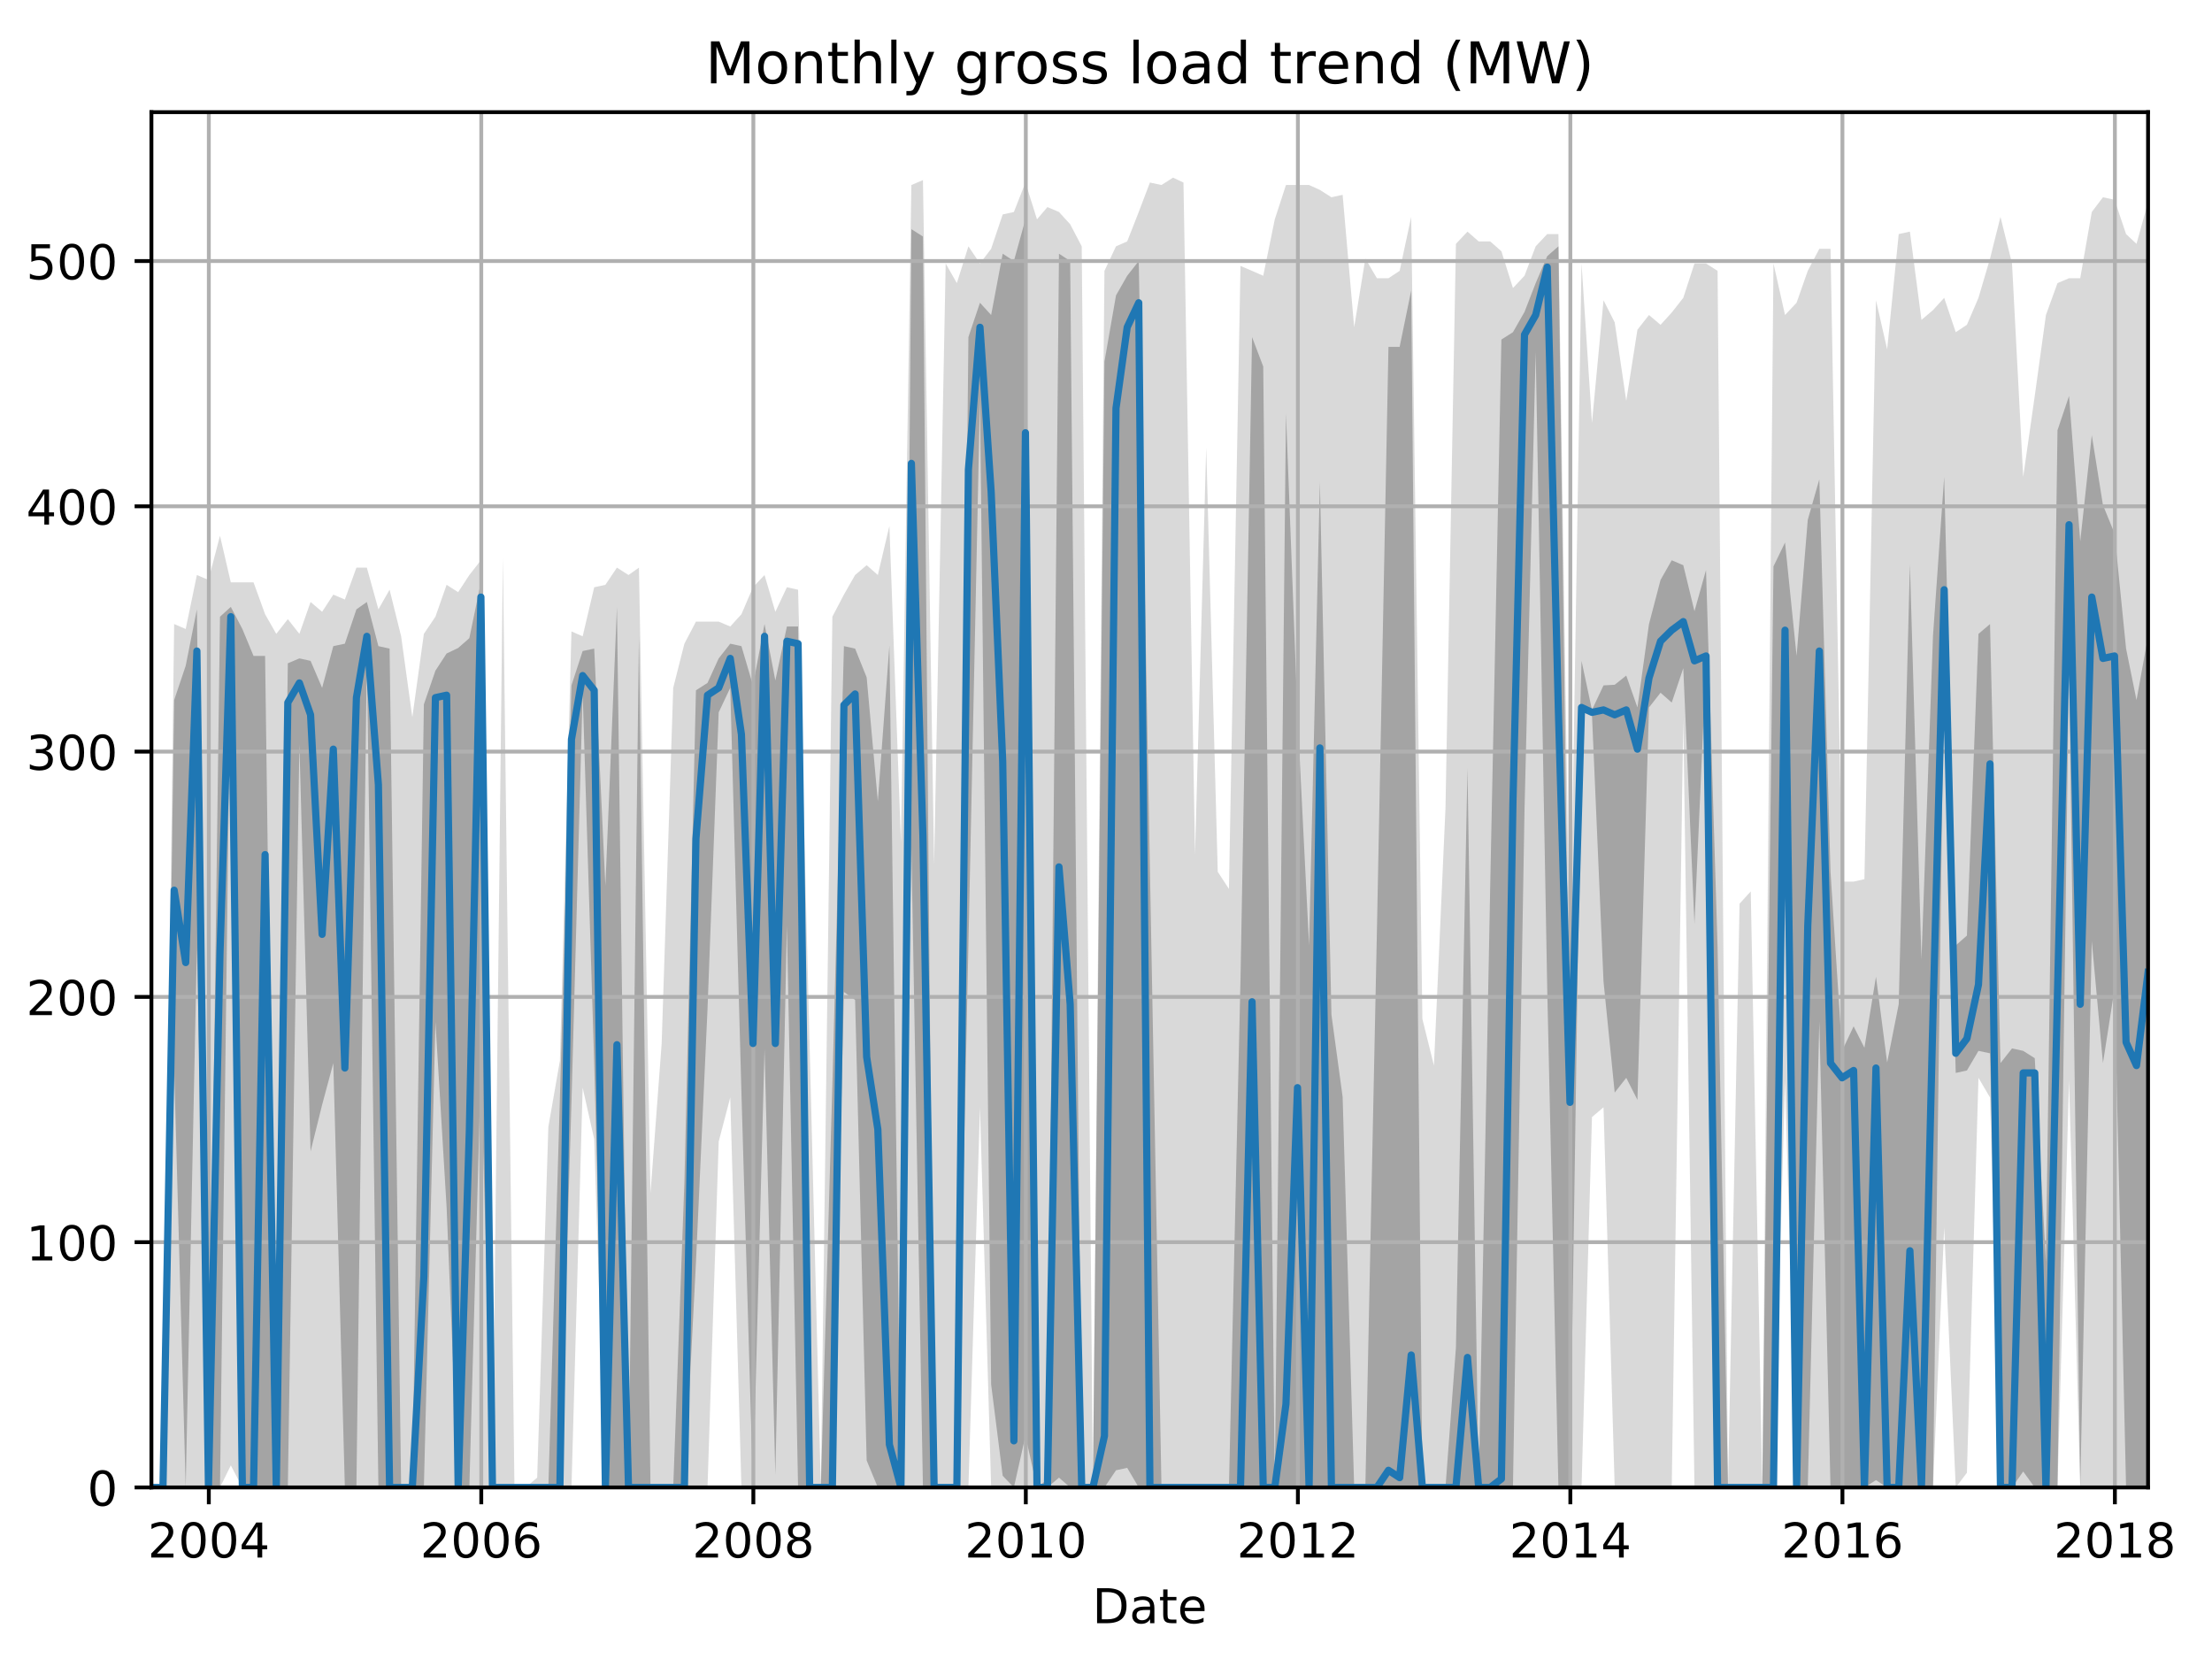 <?xml version="1.0" encoding="utf-8" standalone="no"?>
<!DOCTYPE svg PUBLIC "-//W3C//DTD SVG 1.1//EN"
  "http://www.w3.org/Graphics/SVG/1.1/DTD/svg11.dtd">
<!-- Created with matplotlib (http://matplotlib.org/) -->
<svg height="345.6pt" version="1.1" viewBox="0 0 460.8 345.6" width="460.8pt" xmlns="http://www.w3.org/2000/svg" xmlns:xlink="http://www.w3.org/1999/xlink">
 <defs>
  <style type="text/css">
*{stroke-linecap:butt;stroke-linejoin:round;}
  </style>
 </defs>
 <g id="figure_1">
  <g id="patch_1">
   <path d="M 0 345.6 
L 460.8 345.6 
L 460.8 0 
L 0 0 
z
" style="fill:none;"/>
  </g>
  <g id="axes_1">
   <g id="patch_2">
    <path d="M 31.543 309.863 
L 447.48 309.863 
L 447.48 23.365 
L 31.543 23.365 
z
" style="fill:none;"/>
   </g>
   <g id="PolyCollection_1">
    <path clip-path="url(#p4fdb0fb998)" d="M 31.543 309.863 
L 31.543 309.863 
L 33.95 309.863 
L 36.279 309.863 
L 38.686 309.863 
L 41.016 309.863 
L 43.422 309.863 
L 45.829 309.863 
L 48.081 305.265 
L 50.488 309.863 
L 52.817 309.863 
L 55.224 309.863 
L 57.554 309.863 
L 59.961 309.863 
L 62.368 309.863 
L 64.697 309.863 
L 67.104 309.863 
L 69.433 309.863 
L 71.84 309.863 
L 74.247 309.863 
L 76.421 309.863 
L 78.828 309.863 
L 81.157 309.863 
L 83.564 309.863 
L 85.894 309.863 
L 88.301 309.863 
L 90.707 309.863 
L 93.037 309.863 
L 95.444 309.863 
L 97.773 309.863 
L 100.18 309.863 
L 102.587 309.863 
L 104.761 309.863 
L 107.168 309.863 
L 109.497 309.863 
L 111.904 309.863 
L 114.233 309.863 
L 116.64 309.863 
L 119.047 309.863 
L 121.377 226.576 
L 123.784 237.306 
L 126.113 309.863 
L 128.52 309.863 
L 130.927 309.863 
L 133.101 309.863 
L 135.508 309.863 
L 137.837 309.863 
L 140.244 309.863 
L 142.573 309.863 
L 144.98 309.863 
L 147.387 309.863 
L 149.717 237.817 
L 152.124 228.62 
L 154.453 309.863 
L 156.86 309.863 
L 159.267 309.863 
L 161.518 309.863 
L 163.925 309.863 
L 166.255 309.863 
L 168.662 309.863 
L 170.991 309.863 
L 173.398 309.863 
L 175.805 309.863 
L 178.134 309.863 
L 180.541 309.863 
L 182.87 309.863 
L 185.277 309.863 
L 187.684 309.863 
L 189.858 309.863 
L 192.265 309.863 
L 194.595 309.863 
L 197.002 309.863 
L 199.331 309.863 
L 201.738 309.863 
L 204.145 230.664 
L 206.474 309.863 
L 208.881 309.863 
L 211.21 309.863 
L 213.617 309.863 
L 216.024 309.863 
L 218.198 309.863 
L 220.605 309.863 
L 222.935 309.863 
L 225.342 309.863 
L 227.671 309.863 
L 230.078 309.863 
L 232.485 309.863 
L 234.814 309.863 
L 237.221 309.863 
L 239.55 309.863 
L 241.957 309.863 
L 244.364 309.863 
L 246.538 309.863 
L 248.945 309.863 
L 251.275 309.863 
L 253.681 309.863 
L 256.011 309.863 
L 258.418 309.863 
L 260.825 309.863 
L 263.154 309.863 
L 265.561 309.863 
L 267.89 309.863 
L 270.297 309.863 
L 272.704 309.863 
L 274.956 309.863 
L 277.363 309.863 
L 279.692 309.863 
L 282.099 309.863 
L 284.428 309.863 
L 286.835 309.863 
L 289.242 309.863 
L 291.572 309.863 
L 293.979 309.863 
L 296.308 309.863 
L 298.715 309.863 
L 301.122 309.863 
L 303.296 309.863 
L 305.703 309.863 
L 308.032 309.863 
L 310.439 309.863 
L 312.768 309.863 
L 315.175 309.863 
L 317.582 309.863 
L 319.911 309.863 
L 322.318 309.863 
L 324.648 309.863 
L 327.055 309.863 
L 329.462 309.863 
L 331.636 232.708 
L 334.043 230.664 
L 336.372 309.863 
L 338.779 309.863 
L 341.108 309.863 
L 343.515 309.863 
L 345.922 309.863 
L 348.251 309.863 
L 350.658 149.931 
L 352.988 309.863 
L 355.395 309.863 
L 357.802 309.863 
L 359.976 309.863 
L 362.383 309.863 
L 364.712 309.863 
L 367.119 309.863 
L 369.448 309.863 
L 371.855 225.043 
L 374.262 309.863 
L 376.591 309.863 
L 378.998 309.863 
L 381.328 309.863 
L 383.735 309.863 
L 386.142 309.863 
L 388.393 309.863 
L 390.8 309.863 
L 393.129 309.863 
L 395.536 309.863 
L 397.866 309.863 
L 400.273 309.863 
L 402.68 309.863 
L 405.009 255.701 
L 407.416 309.863 
L 409.745 306.798 
L 412.152 224.532 
L 414.559 228.62 
L 416.733 309.863 
L 419.14 309.863 
L 421.469 309.863 
L 423.876 309.863 
L 426.206 309.863 
L 428.613 309.863 
L 431.02 225.043 
L 433.349 309.863 
L 435.756 309.863 
L 438.085 309.863 
L 440.492 309.863 
L 442.899 309.863 
L 445.073 309.863 
L 447.48 309.863 
L 447.48 42.117 
L 447.48 42.117 
L 445.073 50.804 
L 442.899 48.76 
L 440.492 41.607 
L 438.085 41.096 
L 435.756 44.161 
L 433.349 57.957 
L 431.02 57.957 
L 428.613 58.979 
L 426.206 65.622 
L 423.876 82.484 
L 421.469 99.346 
L 419.14 54.892 
L 416.733 45.183 
L 414.559 53.87 
L 412.152 62.045 
L 409.745 67.666 
L 407.416 69.199 
L 405.009 62.045 
L 402.68 64.6 
L 400.273 66.644 
L 397.866 48.249 
L 395.536 48.76 
L 393.129 72.775 
L 390.8 62.556 
L 388.393 183.144 
L 386.142 183.655 
L 383.735 183.655 
L 381.328 51.826 
L 378.998 51.826 
L 376.591 56.425 
L 374.262 63.067 
L 371.855 65.622 
L 369.448 54.892 
L 367.119 309.863 
L 364.712 185.699 
L 362.383 188.254 
L 359.976 309.863 
L 357.802 56.425 
L 355.395 54.892 
L 352.988 54.892 
L 350.658 62.045 
L 348.251 65.111 
L 345.922 67.666 
L 343.515 65.622 
L 341.108 68.688 
L 338.779 83.506 
L 336.372 67.155 
L 334.043 62.556 
L 331.636 88.104 
L 329.462 54.892 
L 327.055 203.072 
L 324.648 48.76 
L 322.318 48.76 
L 319.911 51.315 
L 317.582 57.446 
L 315.175 60.001 
L 312.768 52.337 
L 310.439 50.293 
L 308.032 50.293 
L 305.703 48.249 
L 303.296 50.804 
L 301.122 168.326 
L 298.715 221.977 
L 296.308 212.269 
L 293.979 45.183 
L 291.572 56.425 
L 289.242 57.957 
L 286.835 57.957 
L 284.428 53.87 
L 282.099 68.177 
L 279.692 40.585 
L 277.363 41.096 
L 274.956 39.563 
L 272.704 38.541 
L 270.297 38.541 
L 267.89 38.541 
L 265.561 45.694 
L 263.154 57.446 
L 260.825 56.425 
L 258.418 55.403 
L 256.011 185.188 
L 253.681 181.611 
L 251.275 93.214 
L 248.945 178.034 
L 246.538 38.03 
L 244.364 37.008 
L 241.957 38.541 
L 239.55 38.03 
L 237.221 44.161 
L 234.814 50.293 
L 232.485 51.315 
L 230.078 56.425 
L 227.671 309.863 
L 225.342 51.315 
L 222.935 46.716 
L 220.605 44.161 
L 218.198 43.139 
L 216.024 45.694 
L 213.617 38.03 
L 211.21 44.161 
L 208.881 44.672 
L 206.474 51.826 
L 204.145 54.892 
L 201.738 51.315 
L 199.331 58.979 
L 197.002 54.892 
L 194.595 180.078 
L 192.265 37.519 
L 189.858 38.541 
L 187.684 175.48 
L 185.277 109.565 
L 182.87 119.784 
L 180.541 117.74 
L 178.134 119.784 
L 175.805 123.872 
L 173.398 128.471 
L 170.991 309.863 
L 168.662 217.89 
L 166.255 122.85 
L 163.925 122.339 
L 161.518 127.449 
L 159.267 119.784 
L 156.86 122.339 
L 154.453 127.96 
L 152.124 130.515 
L 149.717 129.493 
L 147.387 129.493 
L 144.98 129.493 
L 142.573 134.091 
L 140.244 143.289 
L 137.837 217.379 
L 135.508 248.548 
L 133.101 118.251 
L 130.927 119.784 
L 128.52 118.251 
L 126.113 121.828 
L 123.784 122.339 
L 121.377 132.558 
L 119.047 131.536 
L 116.64 220.955 
L 114.233 234.752 
L 111.904 307.82 
L 109.497 309.863 
L 107.168 309.863 
L 104.761 116.208 
L 102.587 309.863 
L 100.18 116.718 
L 97.773 119.784 
L 95.444 123.361 
L 93.037 121.828 
L 90.707 128.471 
L 88.301 132.047 
L 85.894 149.42 
L 83.564 132.558 
L 81.157 122.85 
L 78.828 126.938 
L 76.421 118.251 
L 74.247 118.251 
L 71.84 124.894 
L 69.433 123.872 
L 67.104 127.449 
L 64.697 125.405 
L 62.368 132.047 
L 59.961 128.982 
L 57.554 132.047 
L 55.224 127.96 
L 52.817 121.317 
L 50.488 121.317 
L 48.081 121.317 
L 45.829 111.609 
L 43.422 120.806 
L 41.016 119.784 
L 38.686 131.026 
L 36.279 130.004 
L 33.95 309.863 
L 31.543 309.863 
z
" style="fill:#808080;fill-opacity:0.3;"/>
   </g>
   <g id="PolyCollection_2">
    <path clip-path="url(#p4fdb0fb998)" d="M 31.543 309.863 
L 31.543 309.863 
L 33.95 309.863 
L 36.279 222.616 
L 38.686 309.863 
L 41.016 197.451 
L 43.422 309.863 
L 45.829 309.863 
L 48.081 132.047 
L 50.488 309.863 
L 52.817 309.863 
L 55.224 309.863 
L 57.554 309.863 
L 59.961 309.863 
L 62.368 155.041 
L 64.697 239.861 
L 67.104 230.153 
L 69.433 221.466 
L 71.84 309.863 
L 74.247 309.863 
L 76.421 136.646 
L 78.828 309.863 
L 81.157 309.863 
L 83.564 309.863 
L 85.894 309.863 
L 88.301 309.863 
L 90.707 212.908 
L 93.037 251.486 
L 95.444 309.863 
L 97.773 309.863 
L 100.18 222.488 
L 102.587 309.863 
L 104.761 309.863 
L 107.168 309.863 
L 109.497 309.863 
L 111.904 309.863 
L 114.233 309.863 
L 116.64 309.863 
L 119.047 229.642 
L 121.377 144.311 
L 123.784 221.466 
L 126.113 309.863 
L 128.52 309.863 
L 130.927 309.863 
L 133.101 309.863 
L 135.508 309.863 
L 137.837 309.863 
L 140.244 309.863 
L 142.573 309.863 
L 144.98 262.982 
L 147.387 210.225 
L 149.717 148.398 
L 152.124 143.289 
L 154.453 227.598 
L 156.86 309.863 
L 159.267 218.528 
L 161.518 307.309 
L 163.925 192.852 
L 166.255 309.863 
L 168.662 309.863 
L 170.991 309.863 
L 173.398 309.863 
L 175.805 206.648 
L 178.134 208.309 
L 180.541 304.243 
L 182.87 309.863 
L 185.277 309.863 
L 187.684 309.863 
L 189.858 176.629 
L 192.265 309.863 
L 194.595 309.863 
L 197.002 309.863 
L 199.331 309.863 
L 201.738 196.94 
L 204.145 82.995 
L 206.474 288.403 
L 208.881 307.436 
L 211.21 309.863 
L 213.617 299.133 
L 216.024 309.863 
L 218.198 309.863 
L 220.605 307.82 
L 222.935 309.863 
L 225.342 309.863 
L 227.671 309.863 
L 230.078 309.863 
L 232.485 306.287 
L 234.814 305.776 
L 237.221 309.863 
L 239.55 309.863 
L 241.957 309.863 
L 244.364 309.863 
L 246.538 309.863 
L 248.945 309.863 
L 251.275 309.863 
L 253.681 309.863 
L 256.011 309.863 
L 258.418 309.863 
L 260.825 309.863 
L 263.154 309.863 
L 265.561 309.863 
L 267.89 309.863 
L 270.297 309.863 
L 272.704 309.863 
L 274.956 309.863 
L 277.363 309.863 
L 279.692 309.863 
L 282.099 309.863 
L 284.428 309.863 
L 286.835 309.863 
L 289.242 309.863 
L 291.572 309.863 
L 293.979 309.863 
L 296.308 309.863 
L 298.715 309.863 
L 301.122 309.863 
L 303.296 309.863 
L 305.703 309.863 
L 308.032 309.863 
L 310.439 309.863 
L 312.768 309.863 
L 315.175 309.863 
L 317.582 168.837 
L 319.911 73.286 
L 322.318 206.137 
L 324.648 309.863 
L 327.055 309.863 
L 329.462 148.398 
L 331.636 148.909 
L 334.043 204.477 
L 336.372 227.598 
L 338.779 224.532 
L 341.108 229.131 
L 343.515 147.376 
L 345.922 144.311 
L 348.251 146.354 
L 350.658 139.201 
L 352.988 192.469 
L 355.395 138.179 
L 357.802 309.863 
L 359.976 309.863 
L 362.383 309.863 
L 364.712 309.863 
L 367.119 309.863 
L 369.448 309.863 
L 371.855 183.399 
L 374.262 309.863 
L 376.591 309.863 
L 378.998 212.78 
L 381.328 309.863 
L 383.735 309.863 
L 386.142 309.863 
L 388.393 309.863 
L 390.8 308.331 
L 393.129 309.863 
L 395.536 309.863 
L 397.866 309.863 
L 400.273 309.863 
L 402.68 309.863 
L 405.009 136.135 
L 407.416 223.51 
L 409.745 222.999 
L 412.152 218.912 
L 414.559 219.423 
L 416.733 309.863 
L 419.14 309.863 
L 421.469 306.542 
L 423.876 309.863 
L 426.206 309.863 
L 428.613 309.863 
L 431.02 138.179 
L 433.349 309.863 
L 435.756 196.046 
L 438.085 221.466 
L 440.492 206.01 
L 442.899 309.863 
L 445.073 309.863 
L 447.48 309.863 
L 447.48 132.558 
L 447.48 132.558 
L 445.073 145.844 
L 442.899 135.113 
L 440.492 111.098 
L 438.085 105.222 
L 435.756 90.659 
L 433.349 112.758 
L 431.02 82.484 
L 428.613 89.637 
L 426.206 262.855 
L 423.876 220.445 
L 421.469 218.912 
L 419.14 218.401 
L 416.733 221.466 
L 414.559 130.004 
L 412.152 132.047 
L 409.745 194.896 
L 407.416 196.94 
L 405.009 99.346 
L 402.68 132.431 
L 400.273 199.878 
L 397.866 117.485 
L 395.536 209.203 
L 393.129 221.339 
L 390.8 203.455 
L 388.393 218.273 
L 386.142 213.802 
L 383.735 218.912 
L 381.328 181.611 
L 378.998 99.857 
L 376.591 108.288 
L 374.262 136.646 
L 371.855 113.014 
L 369.448 117.996 
L 367.119 309.863 
L 364.712 309.863 
L 362.383 309.863 
L 359.976 309.863 
L 357.802 197.323 
L 355.395 118.762 
L 352.988 127.321 
L 350.658 117.74 
L 348.251 116.718 
L 345.922 120.806 
L 343.515 130.004 
L 341.108 147.376 
L 338.779 140.734 
L 336.372 142.65 
L 334.043 142.778 
L 331.636 147.887 
L 329.462 137.668 
L 327.055 228.62 
L 324.648 51.315 
L 322.318 53.359 
L 319.911 58.979 
L 317.582 64.983 
L 315.175 69.199 
L 312.768 70.732 
L 310.439 184.549 
L 308.032 309.863 
L 305.703 160.023 
L 303.296 280.738 
L 301.122 309.863 
L 298.715 309.863 
L 296.308 309.863 
L 293.979 60.512 
L 291.572 72.264 
L 289.242 72.264 
L 286.835 194.002 
L 284.428 309.863 
L 282.099 309.863 
L 279.692 228.492 
L 277.363 211.375 
L 274.956 100.368 
L 272.704 196.94 
L 270.297 148.909 
L 267.89 86.061 
L 265.561 309.863 
L 263.154 76.352 
L 260.825 70.221 
L 258.418 203.966 
L 256.011 309.863 
L 253.681 309.863 
L 251.275 309.863 
L 248.945 309.863 
L 246.538 309.863 
L 244.364 309.863 
L 241.957 309.863 
L 239.55 181.1 
L 237.221 54.381 
L 234.814 57.446 
L 232.485 61.534 
L 230.078 75.33 
L 227.671 309.863 
L 225.342 309.863 
L 222.935 54.381 
L 220.605 52.848 
L 218.198 308.203 
L 216.024 309.863 
L 213.617 45.694 
L 211.21 54.381 
L 208.881 52.848 
L 206.474 65.622 
L 204.145 63.067 
L 201.738 70.221 
L 199.331 309.863 
L 197.002 309.863 
L 194.595 309.863 
L 192.265 49.271 
L 189.858 47.738 
L 187.684 309.863 
L 185.277 134.475 
L 182.87 166.921 
L 180.541 141.117 
L 178.134 135.113 
L 175.805 134.602 
L 173.398 225.937 
L 170.991 309.863 
L 168.662 309.863 
L 166.255 130.515 
L 163.925 130.515 
L 161.518 141.756 
L 159.267 130.004 
L 156.86 142.778 
L 154.453 134.602 
L 152.124 134.091 
L 149.717 137.157 
L 147.387 142.267 
L 144.98 143.8 
L 142.573 246.248 
L 140.244 309.863 
L 137.837 309.863 
L 135.508 309.863 
L 133.101 132.558 
L 130.927 309.863 
L 128.52 126.427 
L 126.113 184.549 
L 123.784 135.113 
L 121.377 135.624 
L 119.047 142.778 
L 116.64 228.62 
L 114.233 309.863 
L 111.904 309.863 
L 109.497 309.863 
L 107.168 309.863 
L 104.761 309.863 
L 102.587 309.863 
L 100.18 121.317 
L 97.773 132.942 
L 95.444 134.986 
L 93.037 136.135 
L 90.707 139.712 
L 88.301 146.738 
L 85.894 309.863 
L 83.564 309.863 
L 81.157 135.113 
L 78.828 134.602 
L 76.421 125.405 
L 74.247 126.938 
L 71.84 134.091 
L 69.433 134.602 
L 67.104 143.289 
L 64.697 137.668 
L 62.368 137.157 
L 59.961 138.179 
L 57.554 309.863 
L 55.224 136.646 
L 52.817 136.646 
L 50.488 131.026 
L 48.081 126.427 
L 45.829 128.471 
L 43.422 309.863 
L 41.016 126.938 
L 38.686 138.69 
L 36.279 145.844 
L 33.95 309.863 
L 31.543 309.863 
z
" style="fill:#808080;fill-opacity:0.6;"/>
   </g>
   <g id="matplotlib.axis_1">
    <g id="xtick_1">
     <g id="line2d_1">
      <path clip-path="url(#p4fdb0fb998)" d="M 43.5 309.863 
L 43.5 23.365 
" style="fill:none;stroke:#b0b0b0;stroke-linecap:square;stroke-width:0.8;"/>
     </g>
     <g id="line2d_2">
      <defs>
       <path d="M 0 0 
L 0 3.5 
" id="mc5214a7e05" style="stroke:#000000;stroke-width:0.8;"/>
      </defs>
      <g>
       <use style="stroke:#000000;stroke-width:0.8;" x="43.5" xlink:href="#mc5214a7e05" y="309.863"/>
      </g>
     </g>
     <g id="text_1">
      <!-- 2004 -->
      <defs>
       <path d="M 19.188 8.297 
L 53.609 8.297 
L 53.609 0 
L 7.328 0 
L 7.328 8.297 
Q 12.938 14.109 22.625 23.891 
Q 32.328 33.688 34.812 36.531 
Q 39.547 41.844 41.422 45.531 
Q 43.312 49.219 43.312 52.781 
Q 43.312 58.594 39.234 62.25 
Q 35.156 65.922 28.609 65.922 
Q 23.969 65.922 18.812 64.312 
Q 13.672 62.703 7.812 59.422 
L 7.812 69.391 
Q 13.766 71.781 18.938 73 
Q 24.125 74.219 28.422 74.219 
Q 39.75 74.219 46.484 68.547 
Q 53.219 62.891 53.219 53.422 
Q 53.219 48.922 51.531 44.891 
Q 49.859 40.875 45.406 35.406 
Q 44.188 33.984 37.641 27.219 
Q 31.109 20.453 19.188 8.297 
z
" id="DejaVuSans-32"/>
       <path d="M 31.781 66.406 
Q 24.172 66.406 20.328 58.906 
Q 16.5 51.422 16.5 36.375 
Q 16.5 21.391 20.328 13.891 
Q 24.172 6.391 31.781 6.391 
Q 39.453 6.391 43.281 13.891 
Q 47.125 21.391 47.125 36.375 
Q 47.125 51.422 43.281 58.906 
Q 39.453 66.406 31.781 66.406 
z
M 31.781 74.219 
Q 44.047 74.219 50.516 64.516 
Q 56.984 54.828 56.984 36.375 
Q 56.984 17.969 50.516 8.266 
Q 44.047 -1.422 31.781 -1.422 
Q 19.531 -1.422 13.062 8.266 
Q 6.594 17.969 6.594 36.375 
Q 6.594 54.828 13.062 64.516 
Q 19.531 74.219 31.781 74.219 
z
" id="DejaVuSans-30"/>
       <path d="M 37.797 64.312 
L 12.891 25.391 
L 37.797 25.391 
z
M 35.203 72.906 
L 47.609 72.906 
L 47.609 25.391 
L 58.016 25.391 
L 58.016 17.188 
L 47.609 17.188 
L 47.609 0 
L 37.797 0 
L 37.797 17.188 
L 4.891 17.188 
L 4.891 26.703 
z
" id="DejaVuSans-34"/>
      </defs>
      <g transform="translate(30.775 324.462)scale(0.1 -0.1)">
       <use xlink:href="#DejaVuSans-32"/>
       <use x="63.623" xlink:href="#DejaVuSans-30"/>
       <use x="127.246" xlink:href="#DejaVuSans-30"/>
       <use x="190.869" xlink:href="#DejaVuSans-34"/>
      </g>
     </g>
    </g>
    <g id="xtick_2">
     <g id="line2d_3">
      <path clip-path="url(#p4fdb0fb998)" d="M 100.258 309.863 
L 100.258 23.365 
" style="fill:none;stroke:#b0b0b0;stroke-linecap:square;stroke-width:0.8;"/>
     </g>
     <g id="line2d_4">
      <g>
       <use style="stroke:#000000;stroke-width:0.8;" x="100.258" xlink:href="#mc5214a7e05" y="309.863"/>
      </g>
     </g>
     <g id="text_2">
      <!-- 2006 -->
      <defs>
       <path d="M 33.016 40.375 
Q 26.375 40.375 22.484 35.828 
Q 18.609 31.297 18.609 23.391 
Q 18.609 15.531 22.484 10.953 
Q 26.375 6.391 33.016 6.391 
Q 39.656 6.391 43.531 10.953 
Q 47.406 15.531 47.406 23.391 
Q 47.406 31.297 43.531 35.828 
Q 39.656 40.375 33.016 40.375 
z
M 52.594 71.297 
L 52.594 62.312 
Q 48.875 64.062 45.094 64.984 
Q 41.312 65.922 37.594 65.922 
Q 27.828 65.922 22.672 59.328 
Q 17.531 52.734 16.797 39.406 
Q 19.672 43.656 24.016 45.922 
Q 28.375 48.188 33.594 48.188 
Q 44.578 48.188 50.953 41.516 
Q 57.328 34.859 57.328 23.391 
Q 57.328 12.156 50.688 5.359 
Q 44.047 -1.422 33.016 -1.422 
Q 20.359 -1.422 13.672 8.266 
Q 6.984 17.969 6.984 36.375 
Q 6.984 53.656 15.188 63.938 
Q 23.391 74.219 37.203 74.219 
Q 40.922 74.219 44.703 73.484 
Q 48.484 72.75 52.594 71.297 
z
" id="DejaVuSans-36"/>
      </defs>
      <g transform="translate(87.533 324.462)scale(0.1 -0.1)">
       <use xlink:href="#DejaVuSans-32"/>
       <use x="63.623" xlink:href="#DejaVuSans-30"/>
       <use x="127.246" xlink:href="#DejaVuSans-30"/>
       <use x="190.869" xlink:href="#DejaVuSans-36"/>
      </g>
     </g>
    </g>
    <g id="xtick_3">
     <g id="line2d_5">
      <path clip-path="url(#p4fdb0fb998)" d="M 156.937 309.863 
L 156.937 23.365 
" style="fill:none;stroke:#b0b0b0;stroke-linecap:square;stroke-width:0.8;"/>
     </g>
     <g id="line2d_6">
      <g>
       <use style="stroke:#000000;stroke-width:0.8;" x="156.937" xlink:href="#mc5214a7e05" y="309.863"/>
      </g>
     </g>
     <g id="text_3">
      <!-- 2008 -->
      <defs>
       <path d="M 31.781 34.625 
Q 24.75 34.625 20.719 30.859 
Q 16.703 27.094 16.703 20.516 
Q 16.703 13.922 20.719 10.156 
Q 24.75 6.391 31.781 6.391 
Q 38.812 6.391 42.859 10.172 
Q 46.922 13.969 46.922 20.516 
Q 46.922 27.094 42.891 30.859 
Q 38.875 34.625 31.781 34.625 
z
M 21.922 38.812 
Q 15.578 40.375 12.031 44.719 
Q 8.5 49.078 8.5 55.328 
Q 8.5 64.062 14.719 69.141 
Q 20.953 74.219 31.781 74.219 
Q 42.672 74.219 48.875 69.141 
Q 55.078 64.062 55.078 55.328 
Q 55.078 49.078 51.531 44.719 
Q 48 40.375 41.703 38.812 
Q 48.828 37.156 52.797 32.312 
Q 56.781 27.484 56.781 20.516 
Q 56.781 9.906 50.312 4.234 
Q 43.844 -1.422 31.781 -1.422 
Q 19.734 -1.422 13.25 4.234 
Q 6.781 9.906 6.781 20.516 
Q 6.781 27.484 10.781 32.312 
Q 14.797 37.156 21.922 38.812 
z
M 18.312 54.391 
Q 18.312 48.734 21.844 45.562 
Q 25.391 42.391 31.781 42.391 
Q 38.141 42.391 41.719 45.562 
Q 45.312 48.734 45.312 54.391 
Q 45.312 60.062 41.719 63.234 
Q 38.141 66.406 31.781 66.406 
Q 25.391 66.406 21.844 63.234 
Q 18.312 60.062 18.312 54.391 
z
" id="DejaVuSans-38"/>
      </defs>
      <g transform="translate(144.212 324.462)scale(0.1 -0.1)">
       <use xlink:href="#DejaVuSans-32"/>
       <use x="63.623" xlink:href="#DejaVuSans-30"/>
       <use x="127.246" xlink:href="#DejaVuSans-30"/>
       <use x="190.869" xlink:href="#DejaVuSans-38"/>
      </g>
     </g>
    </g>
    <g id="xtick_4">
     <g id="line2d_7">
      <path clip-path="url(#p4fdb0fb998)" d="M 213.695 309.863 
L 213.695 23.365 
" style="fill:none;stroke:#b0b0b0;stroke-linecap:square;stroke-width:0.8;"/>
     </g>
     <g id="line2d_8">
      <g>
       <use style="stroke:#000000;stroke-width:0.8;" x="213.695" xlink:href="#mc5214a7e05" y="309.863"/>
      </g>
     </g>
     <g id="text_4">
      <!-- 2010 -->
      <defs>
       <path d="M 12.406 8.297 
L 28.516 8.297 
L 28.516 63.922 
L 10.984 60.406 
L 10.984 69.391 
L 28.422 72.906 
L 38.281 72.906 
L 38.281 8.297 
L 54.391 8.297 
L 54.391 0 
L 12.406 0 
z
" id="DejaVuSans-31"/>
      </defs>
      <g transform="translate(200.97 324.462)scale(0.1 -0.1)">
       <use xlink:href="#DejaVuSans-32"/>
       <use x="63.623" xlink:href="#DejaVuSans-30"/>
       <use x="127.246" xlink:href="#DejaVuSans-31"/>
       <use x="190.869" xlink:href="#DejaVuSans-30"/>
      </g>
     </g>
    </g>
    <g id="xtick_5">
     <g id="line2d_9">
      <path clip-path="url(#p4fdb0fb998)" d="M 270.375 309.863 
L 270.375 23.365 
" style="fill:none;stroke:#b0b0b0;stroke-linecap:square;stroke-width:0.8;"/>
     </g>
     <g id="line2d_10">
      <g>
       <use style="stroke:#000000;stroke-width:0.8;" x="270.375" xlink:href="#mc5214a7e05" y="309.863"/>
      </g>
     </g>
     <g id="text_5">
      <!-- 2012 -->
      <g transform="translate(257.65 324.462)scale(0.1 -0.1)">
       <use xlink:href="#DejaVuSans-32"/>
       <use x="63.623" xlink:href="#DejaVuSans-30"/>
       <use x="127.246" xlink:href="#DejaVuSans-31"/>
       <use x="190.869" xlink:href="#DejaVuSans-32"/>
      </g>
     </g>
    </g>
    <g id="xtick_6">
     <g id="line2d_11">
      <path clip-path="url(#p4fdb0fb998)" d="M 327.132 309.863 
L 327.132 23.365 
" style="fill:none;stroke:#b0b0b0;stroke-linecap:square;stroke-width:0.8;"/>
     </g>
     <g id="line2d_12">
      <g>
       <use style="stroke:#000000;stroke-width:0.8;" x="327.132" xlink:href="#mc5214a7e05" y="309.863"/>
      </g>
     </g>
     <g id="text_6">
      <!-- 2014 -->
      <g transform="translate(314.407 324.462)scale(0.1 -0.1)">
       <use xlink:href="#DejaVuSans-32"/>
       <use x="63.623" xlink:href="#DejaVuSans-30"/>
       <use x="127.246" xlink:href="#DejaVuSans-31"/>
       <use x="190.869" xlink:href="#DejaVuSans-34"/>
      </g>
     </g>
    </g>
    <g id="xtick_7">
     <g id="line2d_13">
      <path clip-path="url(#p4fdb0fb998)" d="M 383.812 309.863 
L 383.812 23.365 
" style="fill:none;stroke:#b0b0b0;stroke-linecap:square;stroke-width:0.8;"/>
     </g>
     <g id="line2d_14">
      <g>
       <use style="stroke:#000000;stroke-width:0.8;" x="383.812" xlink:href="#mc5214a7e05" y="309.863"/>
      </g>
     </g>
     <g id="text_7">
      <!-- 2016 -->
      <g transform="translate(371.087 324.462)scale(0.1 -0.1)">
       <use xlink:href="#DejaVuSans-32"/>
       <use x="63.623" xlink:href="#DejaVuSans-30"/>
       <use x="127.246" xlink:href="#DejaVuSans-31"/>
       <use x="190.869" xlink:href="#DejaVuSans-36"/>
      </g>
     </g>
    </g>
    <g id="xtick_8">
     <g id="line2d_15">
      <path clip-path="url(#p4fdb0fb998)" d="M 440.57 309.863 
L 440.57 23.365 
" style="fill:none;stroke:#b0b0b0;stroke-linecap:square;stroke-width:0.8;"/>
     </g>
     <g id="line2d_16">
      <g>
       <use style="stroke:#000000;stroke-width:0.8;" x="440.57" xlink:href="#mc5214a7e05" y="309.863"/>
      </g>
     </g>
     <g id="text_8">
      <!-- 2018 -->
      <g transform="translate(427.845 324.462)scale(0.1 -0.1)">
       <use xlink:href="#DejaVuSans-32"/>
       <use x="63.623" xlink:href="#DejaVuSans-30"/>
       <use x="127.246" xlink:href="#DejaVuSans-31"/>
       <use x="190.869" xlink:href="#DejaVuSans-38"/>
      </g>
     </g>
    </g>
    <g id="text_9">
     <!-- Date -->
     <defs>
      <path d="M 19.672 64.797 
L 19.672 8.109 
L 31.594 8.109 
Q 46.688 8.109 53.688 14.938 
Q 60.688 21.781 60.688 36.531 
Q 60.688 51.172 53.688 57.984 
Q 46.688 64.797 31.594 64.797 
z
M 9.812 72.906 
L 30.078 72.906 
Q 51.266 72.906 61.172 64.094 
Q 71.094 55.281 71.094 36.531 
Q 71.094 17.672 61.125 8.828 
Q 51.172 0 30.078 0 
L 9.812 0 
z
" id="DejaVuSans-44"/>
      <path d="M 34.281 27.484 
Q 23.391 27.484 19.188 25 
Q 14.984 22.516 14.984 16.5 
Q 14.984 11.719 18.141 8.906 
Q 21.297 6.109 26.703 6.109 
Q 34.188 6.109 38.703 11.406 
Q 43.219 16.703 43.219 25.484 
L 43.219 27.484 
z
M 52.203 31.203 
L 52.203 0 
L 43.219 0 
L 43.219 8.297 
Q 40.141 3.328 35.547 0.953 
Q 30.953 -1.422 24.312 -1.422 
Q 15.922 -1.422 10.953 3.297 
Q 6 8.016 6 15.922 
Q 6 25.141 12.172 29.828 
Q 18.359 34.516 30.609 34.516 
L 43.219 34.516 
L 43.219 35.406 
Q 43.219 41.609 39.141 45 
Q 35.062 48.391 27.688 48.391 
Q 23 48.391 18.547 47.266 
Q 14.109 46.141 10.016 43.891 
L 10.016 52.203 
Q 14.938 54.109 19.578 55.047 
Q 24.219 56 28.609 56 
Q 40.484 56 46.344 49.844 
Q 52.203 43.703 52.203 31.203 
z
" id="DejaVuSans-61"/>
      <path d="M 18.312 70.219 
L 18.312 54.688 
L 36.812 54.688 
L 36.812 47.703 
L 18.312 47.703 
L 18.312 18.016 
Q 18.312 11.328 20.141 9.422 
Q 21.969 7.516 27.594 7.516 
L 36.812 7.516 
L 36.812 0 
L 27.594 0 
Q 17.188 0 13.234 3.875 
Q 9.281 7.766 9.281 18.016 
L 9.281 47.703 
L 2.688 47.703 
L 2.688 54.688 
L 9.281 54.688 
L 9.281 70.219 
z
" id="DejaVuSans-74"/>
      <path d="M 56.203 29.594 
L 56.203 25.203 
L 14.891 25.203 
Q 15.484 15.922 20.484 11.062 
Q 25.484 6.203 34.422 6.203 
Q 39.594 6.203 44.453 7.469 
Q 49.312 8.734 54.109 11.281 
L 54.109 2.781 
Q 49.266 0.734 44.188 -0.344 
Q 39.109 -1.422 33.891 -1.422 
Q 20.797 -1.422 13.156 6.188 
Q 5.516 13.812 5.516 26.812 
Q 5.516 40.234 12.766 48.109 
Q 20.016 56 32.328 56 
Q 43.359 56 49.781 48.891 
Q 56.203 41.797 56.203 29.594 
z
M 47.219 32.234 
Q 47.125 39.594 43.094 43.984 
Q 39.062 48.391 32.422 48.391 
Q 24.906 48.391 20.391 44.141 
Q 15.875 39.891 15.188 32.172 
z
" id="DejaVuSans-65"/>
     </defs>
     <g transform="translate(227.561 338.14)scale(0.1 -0.1)">
      <use xlink:href="#DejaVuSans-44"/>
      <use x="77.002" xlink:href="#DejaVuSans-61"/>
      <use x="138.281" xlink:href="#DejaVuSans-74"/>
      <use x="177.49" xlink:href="#DejaVuSans-65"/>
     </g>
    </g>
   </g>
   <g id="matplotlib.axis_2">
    <g id="ytick_1">
     <g id="line2d_17">
      <path clip-path="url(#p4fdb0fb998)" d="M 31.543 309.863 
L 447.48 309.863 
" style="fill:none;stroke:#b0b0b0;stroke-linecap:square;stroke-width:0.8;"/>
     </g>
     <g id="line2d_18">
      <defs>
       <path d="M 0 0 
L -3.5 0 
" id="m90b785d01a" style="stroke:#000000;stroke-width:0.8;"/>
      </defs>
      <g>
       <use style="stroke:#000000;stroke-width:0.8;" x="31.543" xlink:href="#m90b785d01a" y="309.863"/>
      </g>
     </g>
     <g id="text_10">
      <!-- 0 -->
      <g transform="translate(18.18 313.663)scale(0.1 -0.1)">
       <use xlink:href="#DejaVuSans-30"/>
      </g>
     </g>
    </g>
    <g id="ytick_2">
     <g id="line2d_19">
      <path clip-path="url(#p4fdb0fb998)" d="M 31.543 258.767 
L 447.48 258.767 
" style="fill:none;stroke:#b0b0b0;stroke-linecap:square;stroke-width:0.8;"/>
     </g>
     <g id="line2d_20">
      <g>
       <use style="stroke:#000000;stroke-width:0.8;" x="31.543" xlink:href="#m90b785d01a" y="258.767"/>
      </g>
     </g>
     <g id="text_11">
      <!-- 100 -->
      <g transform="translate(5.455 262.566)scale(0.1 -0.1)">
       <use xlink:href="#DejaVuSans-31"/>
       <use x="63.623" xlink:href="#DejaVuSans-30"/>
       <use x="127.246" xlink:href="#DejaVuSans-30"/>
      </g>
     </g>
    </g>
    <g id="ytick_3">
     <g id="line2d_21">
      <path clip-path="url(#p4fdb0fb998)" d="M 31.543 207.67 
L 447.48 207.67 
" style="fill:none;stroke:#b0b0b0;stroke-linecap:square;stroke-width:0.8;"/>
     </g>
     <g id="line2d_22">
      <g>
       <use style="stroke:#000000;stroke-width:0.8;" x="31.543" xlink:href="#m90b785d01a" y="207.67"/>
      </g>
     </g>
     <g id="text_12">
      <!-- 200 -->
      <g transform="translate(5.455 211.47)scale(0.1 -0.1)">
       <use xlink:href="#DejaVuSans-32"/>
       <use x="63.623" xlink:href="#DejaVuSans-30"/>
       <use x="127.246" xlink:href="#DejaVuSans-30"/>
      </g>
     </g>
    </g>
    <g id="ytick_4">
     <g id="line2d_23">
      <path clip-path="url(#p4fdb0fb998)" d="M 31.543 156.574 
L 447.48 156.574 
" style="fill:none;stroke:#b0b0b0;stroke-linecap:square;stroke-width:0.8;"/>
     </g>
     <g id="line2d_24">
      <g>
       <use style="stroke:#000000;stroke-width:0.8;" x="31.543" xlink:href="#m90b785d01a" y="156.574"/>
      </g>
     </g>
     <g id="text_13">
      <!-- 300 -->
      <defs>
       <path d="M 40.578 39.312 
Q 47.656 37.797 51.625 33 
Q 55.609 28.219 55.609 21.188 
Q 55.609 10.406 48.188 4.484 
Q 40.766 -1.422 27.094 -1.422 
Q 22.516 -1.422 17.656 -0.516 
Q 12.797 0.391 7.625 2.203 
L 7.625 11.719 
Q 11.719 9.328 16.594 8.109 
Q 21.484 6.891 26.812 6.891 
Q 36.078 6.891 40.938 10.547 
Q 45.797 14.203 45.797 21.188 
Q 45.797 27.641 41.281 31.266 
Q 36.766 34.906 28.719 34.906 
L 20.219 34.906 
L 20.219 43.016 
L 29.109 43.016 
Q 36.375 43.016 40.234 45.922 
Q 44.094 48.828 44.094 54.297 
Q 44.094 59.906 40.109 62.906 
Q 36.141 65.922 28.719 65.922 
Q 24.656 65.922 20.016 65.031 
Q 15.375 64.156 9.812 62.312 
L 9.812 71.094 
Q 15.438 72.656 20.344 73.438 
Q 25.25 74.219 29.594 74.219 
Q 40.828 74.219 47.359 69.109 
Q 53.906 64.016 53.906 55.328 
Q 53.906 49.266 50.438 45.094 
Q 46.969 40.922 40.578 39.312 
z
" id="DejaVuSans-33"/>
      </defs>
      <g transform="translate(5.455 160.373)scale(0.1 -0.1)">
       <use xlink:href="#DejaVuSans-33"/>
       <use x="63.623" xlink:href="#DejaVuSans-30"/>
       <use x="127.246" xlink:href="#DejaVuSans-30"/>
      </g>
     </g>
    </g>
    <g id="ytick_5">
     <g id="line2d_25">
      <path clip-path="url(#p4fdb0fb998)" d="M 31.543 105.477 
L 447.48 105.477 
" style="fill:none;stroke:#b0b0b0;stroke-linecap:square;stroke-width:0.8;"/>
     </g>
     <g id="line2d_26">
      <g>
       <use style="stroke:#000000;stroke-width:0.8;" x="31.543" xlink:href="#m90b785d01a" y="105.477"/>
      </g>
     </g>
     <g id="text_14">
      <!-- 400 -->
      <g transform="translate(5.455 109.276)scale(0.1 -0.1)">
       <use xlink:href="#DejaVuSans-34"/>
       <use x="63.623" xlink:href="#DejaVuSans-30"/>
       <use x="127.246" xlink:href="#DejaVuSans-30"/>
      </g>
     </g>
    </g>
    <g id="ytick_6">
     <g id="line2d_27">
      <path clip-path="url(#p4fdb0fb998)" d="M 31.543 54.381 
L 447.48 54.381 
" style="fill:none;stroke:#b0b0b0;stroke-linecap:square;stroke-width:0.8;"/>
     </g>
     <g id="line2d_28">
      <g>
       <use style="stroke:#000000;stroke-width:0.8;" x="31.543" xlink:href="#m90b785d01a" y="54.381"/>
      </g>
     </g>
     <g id="text_15">
      <!-- 500 -->
      <defs>
       <path d="M 10.797 72.906 
L 49.516 72.906 
L 49.516 64.594 
L 19.828 64.594 
L 19.828 46.734 
Q 21.969 47.469 24.109 47.828 
Q 26.266 48.188 28.422 48.188 
Q 40.625 48.188 47.75 41.5 
Q 54.891 34.812 54.891 23.391 
Q 54.891 11.625 47.562 5.094 
Q 40.234 -1.422 26.906 -1.422 
Q 22.312 -1.422 17.547 -0.641 
Q 12.797 0.141 7.719 1.703 
L 7.719 11.625 
Q 12.109 9.234 16.797 8.062 
Q 21.484 6.891 26.703 6.891 
Q 35.156 6.891 40.078 11.328 
Q 45.016 15.766 45.016 23.391 
Q 45.016 31 40.078 35.438 
Q 35.156 39.891 26.703 39.891 
Q 22.75 39.891 18.812 39.016 
Q 14.891 38.141 10.797 36.281 
z
" id="DejaVuSans-35"/>
      </defs>
      <g transform="translate(5.455 58.18)scale(0.1 -0.1)">
       <use xlink:href="#DejaVuSans-35"/>
       <use x="63.623" xlink:href="#DejaVuSans-30"/>
       <use x="127.246" xlink:href="#DejaVuSans-30"/>
      </g>
     </g>
    </g>
   </g>
   <g id="line2d_29">
    <path clip-path="url(#p4fdb0fb998)" d="M 31.543 309.863 
L 33.95 309.863 
L 36.279 185.443 
L 38.686 200.517 
L 41.016 135.624 
L 43.422 309.863 
L 45.829 198.473 
L 48.081 128.471 
L 50.488 309.863 
L 52.817 309.863 
L 55.224 178.034 
L 57.554 309.863 
L 59.961 146.354 
L 62.368 142.267 
L 64.697 148.909 
L 67.104 194.641 
L 69.433 156.063 
L 71.84 222.488 
L 74.247 145.333 
L 76.421 132.558 
L 78.828 163.472 
L 81.157 309.863 
L 85.894 309.863 
L 88.301 265.92 
L 90.707 145.333 
L 93.037 144.822 
L 95.444 309.863 
L 97.773 235.518 
L 100.18 124.383 
L 102.587 309.863 
L 116.64 309.863 
L 119.047 154.019 
L 121.377 140.734 
L 123.784 143.8 
L 126.113 309.863 
L 128.52 217.634 
L 130.927 309.863 
L 142.573 309.863 
L 144.98 174.713 
L 147.387 144.822 
L 149.717 143.289 
L 152.124 137.157 
L 154.453 152.997 
L 156.86 217.379 
L 159.267 132.558 
L 161.518 217.379 
L 163.925 133.58 
L 166.255 134.091 
L 168.662 309.863 
L 173.398 309.863 
L 175.805 146.865 
L 178.134 144.566 
L 180.541 220.189 
L 182.87 235.263 
L 185.277 300.922 
L 187.684 309.863 
L 189.858 96.535 
L 192.265 174.202 
L 194.595 309.863 
L 199.331 309.863 
L 201.738 97.813 
L 204.145 68.177 
L 206.474 102.411 
L 208.881 158.618 
L 211.21 300.155 
L 213.617 90.148 
L 216.024 309.863 
L 218.198 309.863 
L 220.605 180.589 
L 222.935 209.203 
L 225.342 309.863 
L 227.671 309.863 
L 230.078 299.133 
L 232.485 85.039 
L 234.814 68.177 
L 237.221 63.067 
L 239.55 309.863 
L 258.418 309.863 
L 260.825 208.692 
L 263.154 309.863 
L 265.561 309.863 
L 267.89 292.491 
L 270.297 226.576 
L 272.704 309.863 
L 274.956 155.807 
L 277.363 309.863 
L 286.835 309.863 
L 289.242 306.287 
L 291.572 307.82 
L 293.979 282.271 
L 296.308 309.863 
L 303.296 309.863 
L 305.703 282.782 
L 308.032 309.863 
L 310.439 309.863 
L 312.768 308.075 
L 315.175 167.049 
L 317.582 69.71 
L 319.911 65.622 
L 322.318 55.658 
L 324.648 148.398 
L 327.055 229.642 
L 329.462 147.376 
L 331.636 148.398 
L 334.043 147.887 
L 336.372 148.909 
L 338.779 147.887 
L 341.108 156.063 
L 343.515 141.245 
L 345.922 133.58 
L 348.251 131.281 
L 350.658 129.493 
L 352.988 137.668 
L 355.395 136.646 
L 357.802 309.863 
L 369.448 309.863 
L 371.855 131.281 
L 374.262 309.863 
L 376.591 192.852 
L 378.998 135.624 
L 381.328 221.466 
L 383.735 224.532 
L 386.142 222.999 
L 388.393 309.863 
L 390.8 222.488 
L 393.129 309.863 
L 395.536 309.863 
L 397.866 260.555 
L 400.273 309.863 
L 402.68 211.247 
L 405.009 122.85 
L 407.416 219.423 
L 409.745 216.357 
L 412.152 205.116 
L 414.559 159.129 
L 416.733 309.863 
L 419.14 309.863 
L 421.469 223.51 
L 423.876 223.51 
L 426.206 309.863 
L 428.613 206.904 
L 431.02 109.309 
L 433.349 209.203 
L 435.756 124.383 
L 438.085 137.157 
L 440.492 136.646 
L 442.899 217.123 
L 445.073 221.977 
L 447.48 202.561 
L 447.48 202.561 
" style="fill:none;stroke:#1f77b4;stroke-linecap:square;stroke-width:1.5;"/>
   </g>
   <g id="patch_3">
    <path d="M 31.543 309.863 
L 31.543 23.365 
" style="fill:none;stroke:#000000;stroke-linecap:square;stroke-linejoin:miter;stroke-width:0.8;"/>
   </g>
   <g id="patch_4">
    <path d="M 447.48 309.863 
L 447.48 23.365 
" style="fill:none;stroke:#000000;stroke-linecap:square;stroke-linejoin:miter;stroke-width:0.8;"/>
   </g>
   <g id="patch_5">
    <path d="M 31.543 309.863 
L 447.48 309.863 
" style="fill:none;stroke:#000000;stroke-linecap:square;stroke-linejoin:miter;stroke-width:0.8;"/>
   </g>
   <g id="patch_6">
    <path d="M 31.543 23.365 
L 447.48 23.365 
" style="fill:none;stroke:#000000;stroke-linecap:square;stroke-linejoin:miter;stroke-width:0.8;"/>
   </g>
   <g id="text_16">
    <!-- Monthly gross load trend (MW) -->
    <defs>
     <path d="M 9.812 72.906 
L 24.516 72.906 
L 43.109 23.297 
L 61.812 72.906 
L 76.516 72.906 
L 76.516 0 
L 66.891 0 
L 66.891 64.016 
L 48.094 14.016 
L 38.188 14.016 
L 19.391 64.016 
L 19.391 0 
L 9.812 0 
z
" id="DejaVuSans-4d"/>
     <path d="M 30.609 48.391 
Q 23.391 48.391 19.188 42.75 
Q 14.984 37.109 14.984 27.297 
Q 14.984 17.484 19.156 11.844 
Q 23.344 6.203 30.609 6.203 
Q 37.797 6.203 41.984 11.859 
Q 46.188 17.531 46.188 27.297 
Q 46.188 37.016 41.984 42.703 
Q 37.797 48.391 30.609 48.391 
z
M 30.609 56 
Q 42.328 56 49.016 48.375 
Q 55.719 40.766 55.719 27.297 
Q 55.719 13.875 49.016 6.219 
Q 42.328 -1.422 30.609 -1.422 
Q 18.844 -1.422 12.172 6.219 
Q 5.516 13.875 5.516 27.297 
Q 5.516 40.766 12.172 48.375 
Q 18.844 56 30.609 56 
z
" id="DejaVuSans-6f"/>
     <path d="M 54.891 33.016 
L 54.891 0 
L 45.906 0 
L 45.906 32.719 
Q 45.906 40.484 42.875 44.328 
Q 39.844 48.188 33.797 48.188 
Q 26.516 48.188 22.312 43.547 
Q 18.109 38.922 18.109 30.906 
L 18.109 0 
L 9.078 0 
L 9.078 54.688 
L 18.109 54.688 
L 18.109 46.188 
Q 21.344 51.125 25.703 53.562 
Q 30.078 56 35.797 56 
Q 45.219 56 50.047 50.172 
Q 54.891 44.344 54.891 33.016 
z
" id="DejaVuSans-6e"/>
     <path d="M 54.891 33.016 
L 54.891 0 
L 45.906 0 
L 45.906 32.719 
Q 45.906 40.484 42.875 44.328 
Q 39.844 48.188 33.797 48.188 
Q 26.516 48.188 22.312 43.547 
Q 18.109 38.922 18.109 30.906 
L 18.109 0 
L 9.078 0 
L 9.078 75.984 
L 18.109 75.984 
L 18.109 46.188 
Q 21.344 51.125 25.703 53.562 
Q 30.078 56 35.797 56 
Q 45.219 56 50.047 50.172 
Q 54.891 44.344 54.891 33.016 
z
" id="DejaVuSans-68"/>
     <path d="M 9.422 75.984 
L 18.406 75.984 
L 18.406 0 
L 9.422 0 
z
" id="DejaVuSans-6c"/>
     <path d="M 32.172 -5.078 
Q 28.375 -14.844 24.75 -17.812 
Q 21.141 -20.797 15.094 -20.797 
L 7.906 -20.797 
L 7.906 -13.281 
L 13.188 -13.281 
Q 16.891 -13.281 18.938 -11.516 
Q 21 -9.766 23.484 -3.219 
L 25.094 0.875 
L 2.984 54.688 
L 12.5 54.688 
L 29.594 11.922 
L 46.688 54.688 
L 56.203 54.688 
z
" id="DejaVuSans-79"/>
     <path id="DejaVuSans-20"/>
     <path d="M 45.406 27.984 
Q 45.406 37.75 41.375 43.109 
Q 37.359 48.484 30.078 48.484 
Q 22.859 48.484 18.828 43.109 
Q 14.797 37.75 14.797 27.984 
Q 14.797 18.266 18.828 12.891 
Q 22.859 7.516 30.078 7.516 
Q 37.359 7.516 41.375 12.891 
Q 45.406 18.266 45.406 27.984 
z
M 54.391 6.781 
Q 54.391 -7.172 48.188 -13.984 
Q 42 -20.797 29.203 -20.797 
Q 24.469 -20.797 20.266 -20.094 
Q 16.062 -19.391 12.109 -17.922 
L 12.109 -9.188 
Q 16.062 -11.328 19.922 -12.344 
Q 23.781 -13.375 27.781 -13.375 
Q 36.625 -13.375 41.016 -8.766 
Q 45.406 -4.156 45.406 5.172 
L 45.406 9.625 
Q 42.625 4.781 38.281 2.391 
Q 33.938 0 27.875 0 
Q 17.828 0 11.672 7.656 
Q 5.516 15.328 5.516 27.984 
Q 5.516 40.672 11.672 48.328 
Q 17.828 56 27.875 56 
Q 33.938 56 38.281 53.609 
Q 42.625 51.219 45.406 46.391 
L 45.406 54.688 
L 54.391 54.688 
z
" id="DejaVuSans-67"/>
     <path d="M 41.109 46.297 
Q 39.594 47.172 37.812 47.578 
Q 36.031 48 33.891 48 
Q 26.266 48 22.188 43.047 
Q 18.109 38.094 18.109 28.812 
L 18.109 0 
L 9.078 0 
L 9.078 54.688 
L 18.109 54.688 
L 18.109 46.188 
Q 20.953 51.172 25.484 53.578 
Q 30.031 56 36.531 56 
Q 37.453 56 38.578 55.875 
Q 39.703 55.766 41.062 55.516 
z
" id="DejaVuSans-72"/>
     <path d="M 44.281 53.078 
L 44.281 44.578 
Q 40.484 46.531 36.375 47.5 
Q 32.281 48.484 27.875 48.484 
Q 21.188 48.484 17.844 46.438 
Q 14.5 44.391 14.5 40.281 
Q 14.5 37.156 16.891 35.375 
Q 19.281 33.594 26.516 31.984 
L 29.594 31.297 
Q 39.156 29.25 43.188 25.516 
Q 47.219 21.781 47.219 15.094 
Q 47.219 7.469 41.188 3.016 
Q 35.156 -1.422 24.609 -1.422 
Q 20.219 -1.422 15.453 -0.562 
Q 10.688 0.297 5.422 2 
L 5.422 11.281 
Q 10.406 8.688 15.234 7.391 
Q 20.062 6.109 24.812 6.109 
Q 31.156 6.109 34.562 8.281 
Q 37.984 10.453 37.984 14.406 
Q 37.984 18.062 35.516 20.016 
Q 33.062 21.969 24.703 23.781 
L 21.578 24.516 
Q 13.234 26.266 9.516 29.906 
Q 5.812 33.547 5.812 39.891 
Q 5.812 47.609 11.281 51.797 
Q 16.75 56 26.812 56 
Q 31.781 56 36.172 55.266 
Q 40.578 54.547 44.281 53.078 
z
" id="DejaVuSans-73"/>
     <path d="M 45.406 46.391 
L 45.406 75.984 
L 54.391 75.984 
L 54.391 0 
L 45.406 0 
L 45.406 8.203 
Q 42.578 3.328 38.25 0.953 
Q 33.938 -1.422 27.875 -1.422 
Q 17.969 -1.422 11.734 6.484 
Q 5.516 14.406 5.516 27.297 
Q 5.516 40.188 11.734 48.094 
Q 17.969 56 27.875 56 
Q 33.938 56 38.25 53.625 
Q 42.578 51.266 45.406 46.391 
z
M 14.797 27.297 
Q 14.797 17.391 18.875 11.75 
Q 22.953 6.109 30.078 6.109 
Q 37.203 6.109 41.297 11.75 
Q 45.406 17.391 45.406 27.297 
Q 45.406 37.203 41.297 42.844 
Q 37.203 48.484 30.078 48.484 
Q 22.953 48.484 18.875 42.844 
Q 14.797 37.203 14.797 27.297 
z
" id="DejaVuSans-64"/>
     <path d="M 31 75.875 
Q 24.469 64.656 21.281 53.656 
Q 18.109 42.672 18.109 31.391 
Q 18.109 20.125 21.312 9.062 
Q 24.516 -2 31 -13.188 
L 23.188 -13.188 
Q 15.875 -1.703 12.234 9.375 
Q 8.594 20.453 8.594 31.391 
Q 8.594 42.281 12.203 53.312 
Q 15.828 64.359 23.188 75.875 
z
" id="DejaVuSans-28"/>
     <path d="M 3.328 72.906 
L 13.281 72.906 
L 28.609 11.281 
L 43.891 72.906 
L 54.984 72.906 
L 70.312 11.281 
L 85.594 72.906 
L 95.609 72.906 
L 77.297 0 
L 64.891 0 
L 49.516 63.281 
L 33.984 0 
L 21.578 0 
z
" id="DejaVuSans-57"/>
     <path d="M 8.016 75.875 
L 15.828 75.875 
Q 23.141 64.359 26.781 53.312 
Q 30.422 42.281 30.422 31.391 
Q 30.422 20.453 26.781 9.375 
Q 23.141 -1.703 15.828 -13.188 
L 8.016 -13.188 
Q 14.5 -2 17.703 9.062 
Q 20.906 20.125 20.906 31.391 
Q 20.906 42.672 17.703 53.656 
Q 14.5 64.656 8.016 75.875 
z
" id="DejaVuSans-29"/>
    </defs>
    <g transform="translate(146.929 17.365)scale(0.12 -0.12)">
     <use xlink:href="#DejaVuSans-4d"/>
     <use x="86.279" xlink:href="#DejaVuSans-6f"/>
     <use x="147.461" xlink:href="#DejaVuSans-6e"/>
     <use x="210.84" xlink:href="#DejaVuSans-74"/>
     <use x="250.049" xlink:href="#DejaVuSans-68"/>
     <use x="313.428" xlink:href="#DejaVuSans-6c"/>
     <use x="341.211" xlink:href="#DejaVuSans-79"/>
     <use x="400.391" xlink:href="#DejaVuSans-20"/>
     <use x="432.178" xlink:href="#DejaVuSans-67"/>
     <use x="495.654" xlink:href="#DejaVuSans-72"/>
     <use x="536.736" xlink:href="#DejaVuSans-6f"/>
     <use x="597.918" xlink:href="#DejaVuSans-73"/>
     <use x="650.018" xlink:href="#DejaVuSans-73"/>
     <use x="702.117" xlink:href="#DejaVuSans-20"/>
     <use x="733.904" xlink:href="#DejaVuSans-6c"/>
     <use x="761.688" xlink:href="#DejaVuSans-6f"/>
     <use x="822.869" xlink:href="#DejaVuSans-61"/>
     <use x="884.148" xlink:href="#DejaVuSans-64"/>
     <use x="947.625" xlink:href="#DejaVuSans-20"/>
     <use x="979.412" xlink:href="#DejaVuSans-74"/>
     <use x="1018.621" xlink:href="#DejaVuSans-72"/>
     <use x="1059.703" xlink:href="#DejaVuSans-65"/>
     <use x="1121.227" xlink:href="#DejaVuSans-6e"/>
     <use x="1184.605" xlink:href="#DejaVuSans-64"/>
     <use x="1248.082" xlink:href="#DejaVuSans-20"/>
     <use x="1279.869" xlink:href="#DejaVuSans-28"/>
     <use x="1318.883" xlink:href="#DejaVuSans-4d"/>
     <use x="1405.162" xlink:href="#DejaVuSans-57"/>
     <use x="1504.039" xlink:href="#DejaVuSans-29"/>
    </g>
   </g>
  </g>
 </g>
 <defs>
  <clipPath id="p4fdb0fb998">
   <rect height="286.498" width="415.937" x="31.543" y="23.365"/>
  </clipPath>
 </defs>
</svg>
